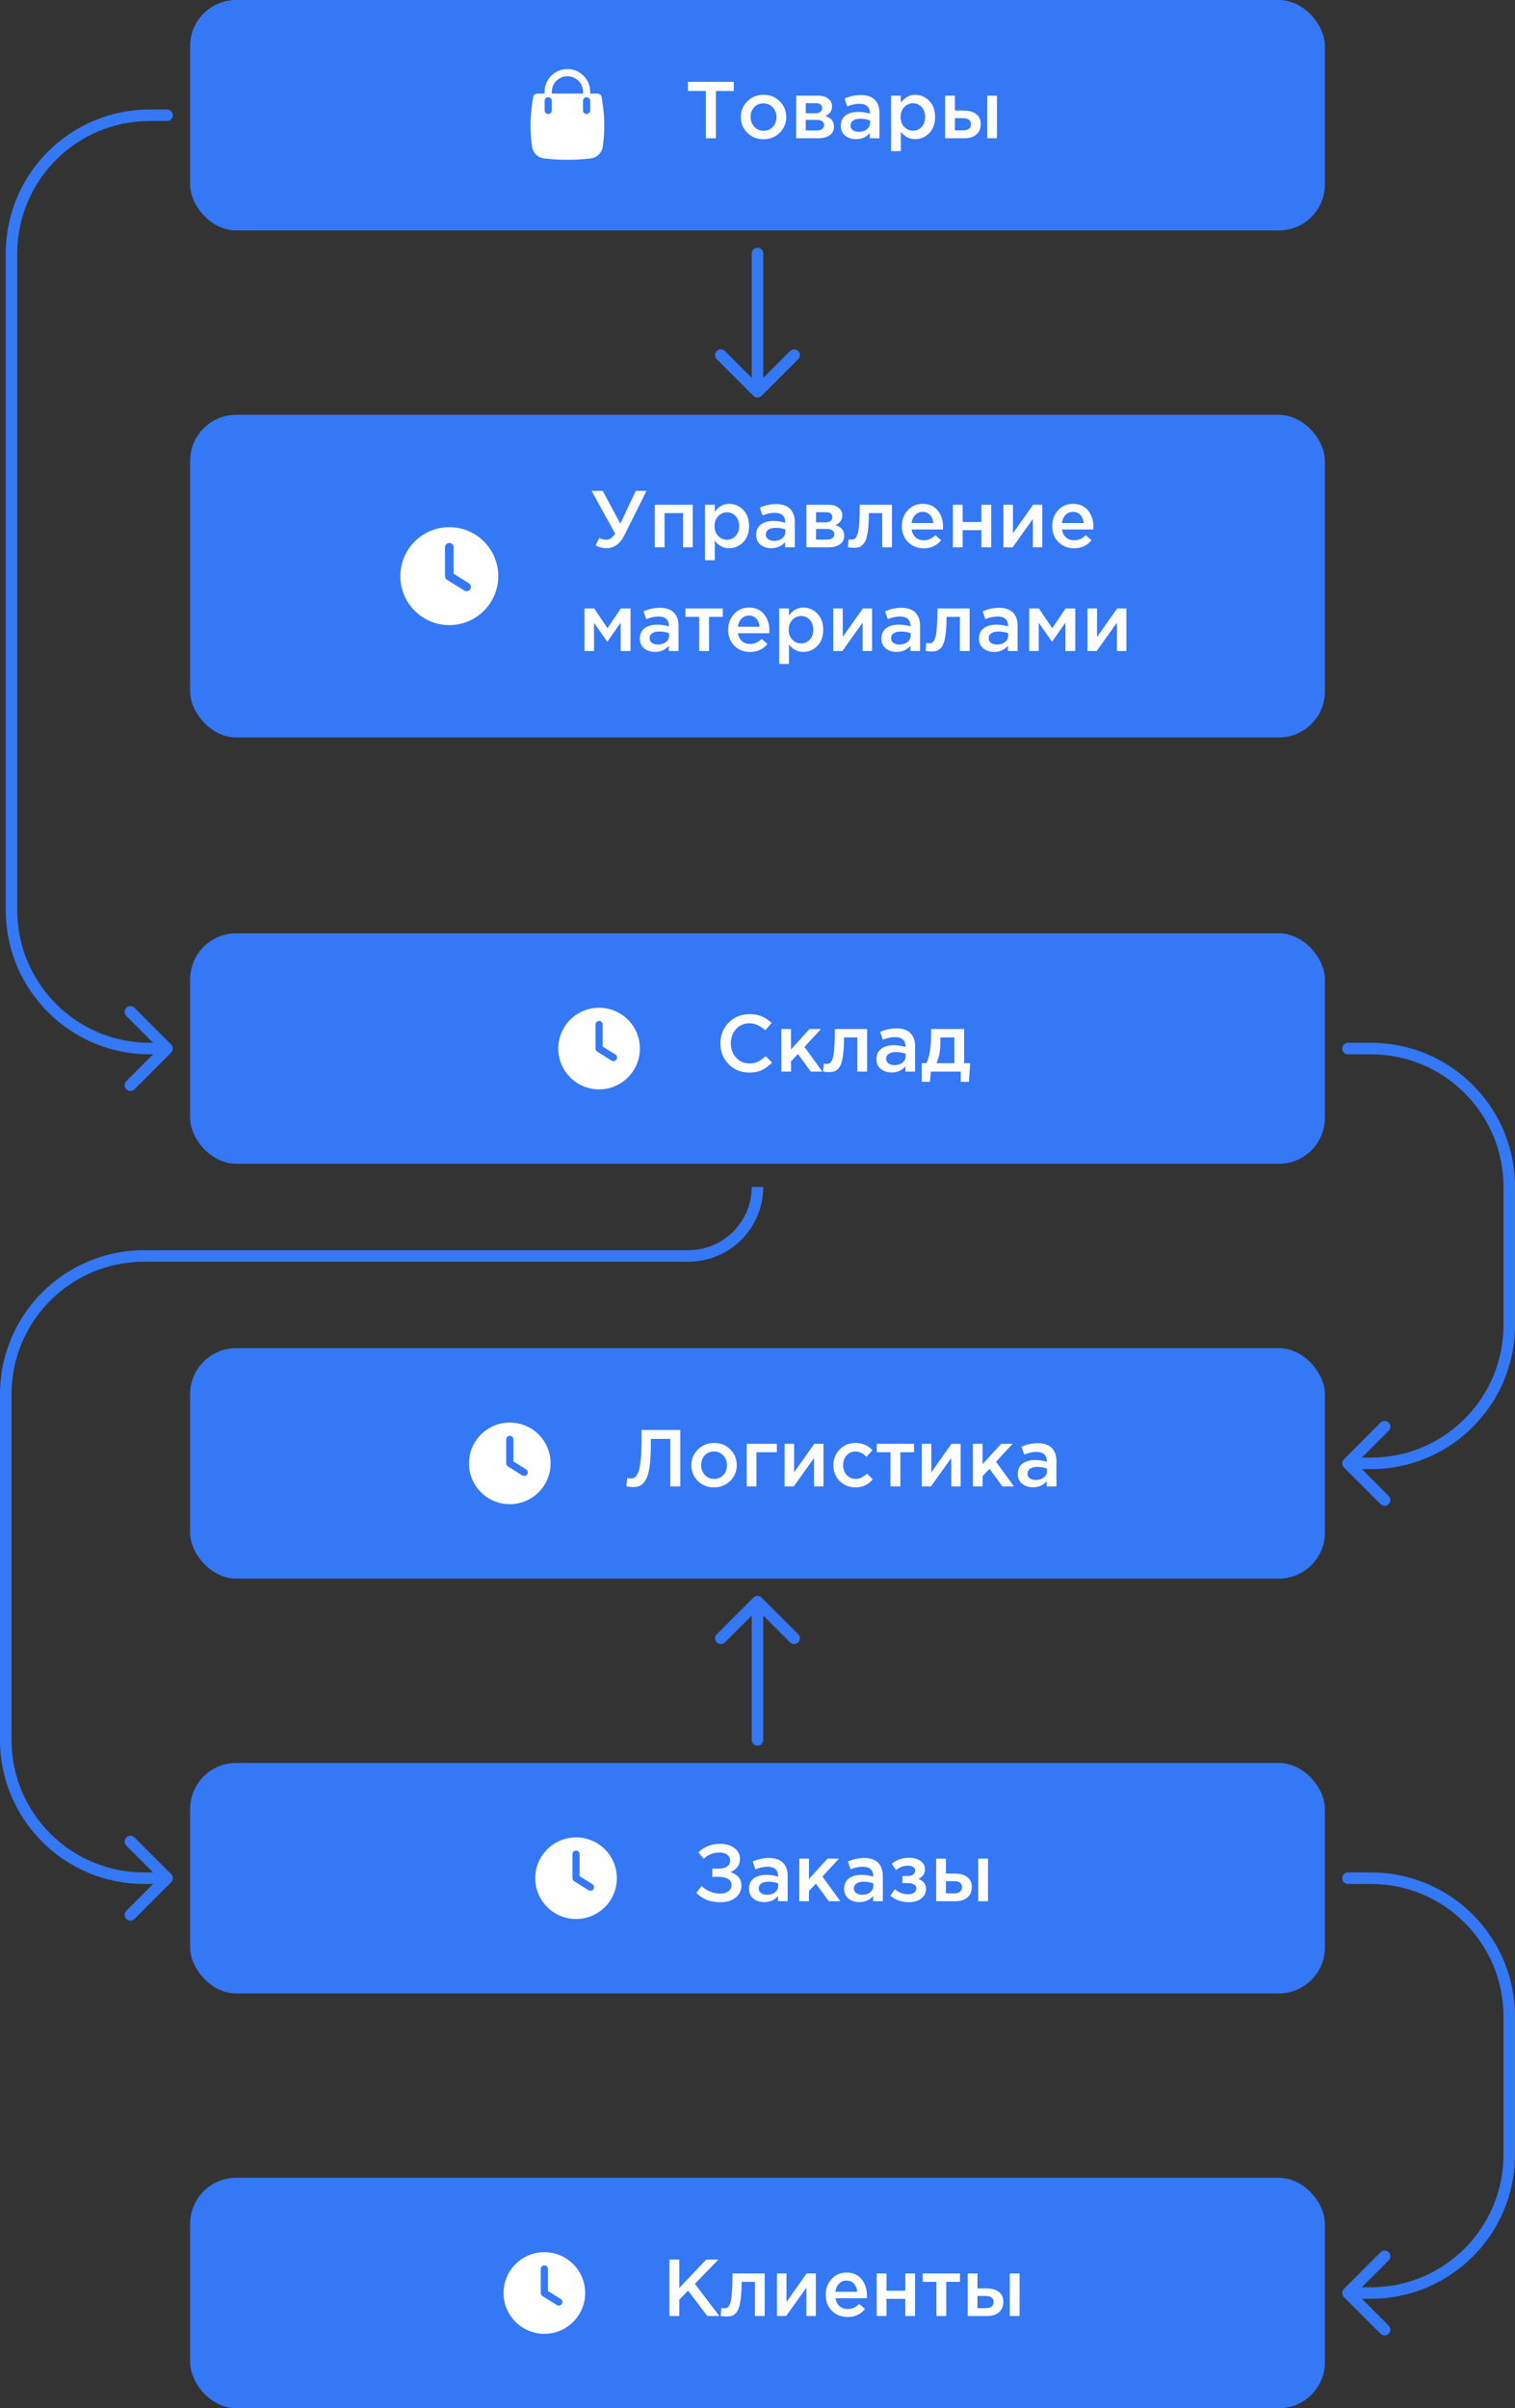 <svg width="263" height="418" viewBox="0 0 263 418" fill="none" xmlns="http://www.w3.org/2000/svg">
<rect x="0" y="0" width="263" height="418" fill="#333333" stroke="none"/>
<rect x="33" y="72" width="197" height="56" rx="8" fill="#3478F6"/>
<path fill-rule="evenodd" clip-rule="evenodd" d="M69.5 100C69.5 95.306 73.306 91.5 78 91.5C82.694 91.5 86.5 95.306 86.5 100C86.5 104.694 82.694 108.5 78 108.5C73.306 108.5 69.5 104.694 69.5 100ZM78.75 95C78.75 94.586 78.414 94.25 78 94.25C77.586 94.25 77.25 94.586 77.25 95V100C77.25 100.259 77.383 100.499 77.603 100.636L80.603 102.511C80.954 102.731 81.416 102.624 81.636 102.272C81.856 101.921 81.749 101.459 81.397 101.239L78.75 99.584V95Z" fill="white"/>
<path d="M105.305 95.154C104.633 95.154 103.993 94.991 103.387 94.664L104.045 93.376C104.409 93.581 104.81 93.684 105.249 93.684C105.837 93.684 106.35 93.329 106.789 92.62L102.701 85.2H104.633L107.685 90.898L110.373 85.2H112.235L108.413 92.858C107.657 94.389 106.621 95.154 105.305 95.154ZM113.668 95V87.608H120.262V95H118.568V89.064H115.362V95H113.668ZM122.391 97.24V87.608H124.085V88.84C124.738 87.916 125.574 87.454 126.591 87.454C127.524 87.454 128.332 87.804 129.013 88.504C129.694 89.195 130.035 90.133 130.035 91.318C130.035 92.485 129.694 93.418 129.013 94.118C128.332 94.809 127.524 95.154 126.591 95.154C125.574 95.154 124.738 94.72 124.085 93.852V97.24H122.391ZM126.199 93.684C126.796 93.684 127.296 93.465 127.697 93.026C128.108 92.587 128.313 92.009 128.313 91.29C128.313 90.59 128.108 90.021 127.697 89.582C127.286 89.143 126.787 88.924 126.199 88.924C125.611 88.924 125.102 89.148 124.673 89.596C124.253 90.044 124.043 90.618 124.043 91.318C124.043 92.009 124.253 92.578 124.673 93.026C125.102 93.465 125.611 93.684 126.199 93.684ZM137.972 95H136.292V94.09C135.695 94.799 134.897 95.154 133.898 95.154C133.161 95.154 132.535 94.953 132.022 94.552C131.518 94.141 131.266 93.572 131.266 92.844C131.266 92.051 131.541 91.449 132.092 91.038C132.643 90.627 133.366 90.422 134.262 90.422C134.981 90.422 135.662 90.525 136.306 90.73V90.59C136.306 90.077 136.147 89.685 135.83 89.414C135.522 89.143 135.074 89.008 134.486 89.008C133.814 89.008 133.109 89.162 132.372 89.47L131.91 88.112C132.825 87.701 133.763 87.496 134.724 87.496C135.797 87.496 136.605 87.767 137.146 88.308C137.697 88.849 137.972 89.619 137.972 90.618V95ZM136.334 92.326V91.906C135.83 91.71 135.265 91.612 134.64 91.612C134.108 91.612 133.693 91.715 133.394 91.92C133.095 92.125 132.946 92.415 132.946 92.788C132.946 93.124 133.081 93.39 133.352 93.586C133.623 93.782 133.963 93.88 134.374 93.88C134.943 93.88 135.41 93.735 135.774 93.446C136.147 93.157 136.334 92.783 136.334 92.326ZM139.987 95V87.608H143.781C144.518 87.608 145.106 87.776 145.545 88.112C145.993 88.439 146.217 88.887 146.217 89.456C146.217 90.231 145.82 90.795 145.027 91.15C146.044 91.439 146.553 92.055 146.553 92.998C146.553 93.623 146.306 94.113 145.811 94.468C145.326 94.823 144.663 95 143.823 95H139.987ZM141.653 93.656H143.571C143.972 93.656 144.28 93.572 144.495 93.404C144.719 93.227 144.831 92.993 144.831 92.704C144.831 92.424 144.714 92.205 144.481 92.046C144.257 91.887 143.926 91.808 143.487 91.808H141.653V93.656ZM141.653 90.66H143.389C143.734 90.66 144.005 90.576 144.201 90.408C144.397 90.24 144.495 90.021 144.495 89.75C144.495 89.498 144.406 89.297 144.229 89.148C144.052 88.989 143.781 88.91 143.417 88.91H141.653V90.66ZM148.189 95.084C147.918 95.084 147.587 95.051 147.195 94.986L147.321 93.6C147.47 93.637 147.633 93.656 147.811 93.656C148.007 93.656 148.165 93.628 148.287 93.572C148.417 93.516 148.548 93.376 148.679 93.152C148.819 92.919 148.926 92.592 149.001 92.172C149.075 91.752 149.136 91.164 149.183 90.408C149.229 89.643 149.253 88.709 149.253 87.608H154.839V95H153.145V89.064H150.835C150.835 90.119 150.793 91.015 150.709 91.752C150.625 92.489 150.513 93.073 150.373 93.502C150.242 93.931 150.055 94.267 149.813 94.51C149.579 94.743 149.341 94.897 149.099 94.972C148.856 95.047 148.553 95.084 148.189 95.084ZM160.355 95.168C159.273 95.168 158.367 94.809 157.639 94.09C156.921 93.371 156.561 92.443 156.561 91.304C156.561 90.231 156.902 89.321 157.583 88.574C158.265 87.827 159.128 87.454 160.173 87.454C161.293 87.454 162.161 87.837 162.777 88.602C163.403 89.358 163.715 90.301 163.715 91.43C163.715 91.635 163.706 91.794 163.687 91.906H158.255C158.349 92.494 158.587 92.956 158.969 93.292C159.352 93.619 159.823 93.782 160.383 93.782C161.111 93.782 161.779 93.488 162.385 92.9L163.379 93.782C162.614 94.706 161.606 95.168 160.355 95.168ZM158.241 90.786H162.035C161.979 90.217 161.788 89.75 161.461 89.386C161.135 89.022 160.701 88.84 160.159 88.84C159.646 88.84 159.217 89.022 158.871 89.386C158.526 89.741 158.316 90.207 158.241 90.786ZM165.417 95V87.608H167.111V90.604H170.373V87.608H172.067V95H170.373V92.018H167.111V95H165.417ZM174.194 95V87.608H175.846V92.564C177.395 90.361 178.562 88.709 179.346 87.608H180.942V95H179.304V90.072L175.79 95H174.194ZM186.455 95.168C185.372 95.168 184.467 94.809 183.739 94.09C183.02 93.371 182.661 92.443 182.661 91.304C182.661 90.231 183.002 89.321 183.683 88.574C184.364 87.827 185.228 87.454 186.273 87.454C187.393 87.454 188.261 87.837 188.877 88.602C189.502 89.358 189.815 90.301 189.815 91.43C189.815 91.635 189.806 91.794 189.787 91.906H184.355C184.448 92.494 184.686 92.956 185.069 93.292C185.452 93.619 185.923 93.782 186.483 93.782C187.211 93.782 187.878 93.488 188.485 92.9L189.479 93.782C188.714 94.706 187.706 95.168 186.455 95.168ZM184.341 90.786H188.135C188.079 90.217 187.888 89.75 187.561 89.386C187.234 89.022 186.8 88.84 186.259 88.84C185.746 88.84 185.316 89.022 184.971 89.386C184.626 89.741 184.416 90.207 184.341 90.786ZM101.466 113V105.608H103.146L105.456 109.038L107.78 105.608H109.46V113H107.752V108.072L105.428 111.39L103.118 108.1V113H101.466ZM117.786 113H116.106V112.09C115.508 112.799 114.71 113.154 113.712 113.154C112.974 113.154 112.349 112.953 111.836 112.552C111.332 112.141 111.08 111.572 111.08 110.844C111.08 110.051 111.355 109.449 111.906 109.038C112.456 108.627 113.18 108.422 114.076 108.422C114.794 108.422 115.476 108.525 116.12 108.73V108.59C116.12 108.077 115.961 107.685 115.644 107.414C115.336 107.143 114.888 107.008 114.3 107.008C113.628 107.008 112.923 107.162 112.186 107.47L111.724 106.112C112.638 105.701 113.576 105.496 114.538 105.496C115.611 105.496 116.418 105.767 116.96 106.308C117.51 106.849 117.786 107.619 117.786 108.618V113ZM116.148 110.326V109.906C115.644 109.71 115.079 109.612 114.454 109.612C113.922 109.612 113.506 109.715 113.208 109.92C112.909 110.125 112.76 110.415 112.76 110.788C112.76 111.124 112.895 111.39 113.166 111.586C113.436 111.782 113.777 111.88 114.188 111.88C114.757 111.88 115.224 111.735 115.588 111.446C115.961 111.157 116.148 110.783 116.148 110.326ZM121.382 113V107.064H119.002V105.608H125.47V107.064H123.09V113H121.382ZM130.202 113.168C129.119 113.168 128.214 112.809 127.486 112.09C126.767 111.371 126.408 110.443 126.408 109.304C126.408 108.231 126.749 107.321 127.43 106.574C128.111 105.827 128.975 105.454 130.02 105.454C131.14 105.454 132.008 105.837 132.624 106.602C133.249 107.358 133.562 108.301 133.562 109.43C133.562 109.635 133.553 109.794 133.534 109.906H128.102C128.195 110.494 128.433 110.956 128.816 111.292C129.199 111.619 129.67 111.782 130.23 111.782C130.958 111.782 131.625 111.488 132.232 110.9L133.226 111.782C132.461 112.706 131.453 113.168 130.202 113.168ZM128.088 108.786H131.882C131.826 108.217 131.635 107.75 131.308 107.386C130.981 107.022 130.547 106.84 130.006 106.84C129.493 106.84 129.063 107.022 128.718 107.386C128.373 107.741 128.163 108.207 128.088 108.786ZM135.263 115.24V105.608H136.957V106.84C137.611 105.916 138.446 105.454 139.463 105.454C140.397 105.454 141.204 105.804 141.885 106.504C142.567 107.195 142.907 108.133 142.907 109.318C142.907 110.485 142.567 111.418 141.885 112.118C141.204 112.809 140.397 113.154 139.463 113.154C138.446 113.154 137.611 112.72 136.957 111.852V115.24H135.263ZM139.071 111.684C139.669 111.684 140.168 111.465 140.569 111.026C140.98 110.587 141.185 110.009 141.185 109.29C141.185 108.59 140.98 108.021 140.569 107.582C140.159 107.143 139.659 106.924 139.071 106.924C138.483 106.924 137.975 107.148 137.545 107.596C137.125 108.044 136.915 108.618 136.915 109.318C136.915 110.009 137.125 110.578 137.545 111.026C137.975 111.465 138.483 111.684 139.071 111.684ZM144.642 113V105.608H146.294V110.564C147.843 108.361 149.01 106.709 149.794 105.608H151.39V113H149.752V108.072L146.238 113H144.642ZM159.717 113H158.037V112.09C157.44 112.799 156.642 113.154 155.643 113.154C154.906 113.154 154.281 112.953 153.767 112.552C153.263 112.141 153.011 111.572 153.011 110.844C153.011 110.051 153.287 109.449 153.837 109.038C154.388 108.627 155.111 108.422 156.007 108.422C156.726 108.422 157.407 108.525 158.051 108.73V108.59C158.051 108.077 157.893 107.685 157.575 107.414C157.267 107.143 156.819 107.008 156.231 107.008C155.559 107.008 154.855 107.162 154.117 107.47L153.655 106.112C154.57 105.701 155.508 105.496 156.469 105.496C157.543 105.496 158.35 105.767 158.891 106.308C159.442 106.849 159.717 107.619 159.717 108.618V113ZM158.079 110.326V109.906C157.575 109.71 157.011 109.612 156.385 109.612C155.853 109.612 155.438 109.715 155.139 109.92C154.841 110.125 154.691 110.415 154.691 110.788C154.691 111.124 154.827 111.39 155.097 111.586C155.368 111.782 155.709 111.88 156.119 111.88C156.689 111.88 157.155 111.735 157.519 111.446C157.893 111.157 158.079 110.783 158.079 110.326ZM161.676 113.084C161.405 113.084 161.074 113.051 160.682 112.986L160.808 111.6C160.957 111.637 161.121 111.656 161.298 111.656C161.494 111.656 161.653 111.628 161.774 111.572C161.905 111.516 162.035 111.376 162.166 111.152C162.306 110.919 162.413 110.592 162.488 110.172C162.563 109.752 162.623 109.164 162.67 108.408C162.717 107.643 162.74 106.709 162.74 105.608H168.326V113H166.632V107.064H164.322C164.322 108.119 164.28 109.015 164.196 109.752C164.112 110.489 164 111.073 163.86 111.502C163.729 111.931 163.543 112.267 163.3 112.51C163.067 112.743 162.829 112.897 162.586 112.972C162.343 113.047 162.04 113.084 161.676 113.084ZM176.657 113H174.977V112.09C174.379 112.799 173.581 113.154 172.583 113.154C171.845 113.154 171.22 112.953 170.707 112.552C170.203 112.141 169.951 111.572 169.951 110.844C169.951 110.051 170.226 109.449 170.777 109.038C171.327 108.627 172.051 108.422 172.947 108.422C173.665 108.422 174.347 108.525 174.991 108.73V108.59C174.991 108.077 174.832 107.685 174.515 107.414C174.207 107.143 173.759 107.008 173.171 107.008C172.499 107.008 171.794 107.162 171.057 107.47L170.595 106.112C171.509 105.701 172.447 105.496 173.409 105.496C174.482 105.496 175.289 105.767 175.831 106.308C176.381 106.849 176.657 107.619 176.657 108.618V113ZM175.019 110.326V109.906C174.515 109.71 173.95 109.612 173.325 109.612C172.793 109.612 172.377 109.715 172.079 109.92C171.78 110.125 171.631 110.415 171.631 110.788C171.631 111.124 171.766 111.39 172.037 111.586C172.307 111.782 172.648 111.88 173.059 111.88C173.628 111.88 174.095 111.735 174.459 111.446C174.832 111.157 175.019 110.783 175.019 110.326ZM178.671 113V105.608H180.351L182.661 109.038L184.985 105.608H186.665V113H184.957V108.072L182.633 111.39L180.323 108.1V113H178.671ZM188.789 113V105.608H190.441V110.564C191.99 108.361 193.157 106.709 193.941 105.608H195.537V113H193.899V108.072L190.385 113H188.789Z" fill="white"/>
<rect x="33" y="234" width="197" height="40" rx="8" fill="#3478F6"/>
<path fill-rule="evenodd" clip-rule="evenodd" d="M81.417 254C81.417 250.088 84.588 246.917 88.5 246.917C92.412 246.917 95.584 250.088 95.584 254C95.584 257.912 92.412 261.083 88.5 261.083C84.588 261.083 81.417 257.912 81.417 254ZM89.125 249.833C89.125 249.488 88.846 249.208 88.5 249.208C88.155 249.208 87.875 249.488 87.875 249.833V254C87.875 254.215 87.986 254.416 88.169 254.53L90.669 256.092C90.962 256.275 91.347 256.186 91.53 255.894C91.713 255.601 91.624 255.215 91.332 255.032L89.125 253.654V249.833Z" fill="white"/>
<path d="M109.916 258.112C109.515 258.112 109.118 258.061 108.726 257.958L108.894 256.544C109.062 256.6 109.249 256.628 109.454 256.628C109.678 256.628 109.87 256.595 110.028 256.53C110.196 256.455 110.369 256.287 110.546 256.026C110.733 255.765 110.878 255.41 110.98 254.962C111.092 254.505 111.186 253.87 111.26 253.058C111.335 252.246 111.372 251.271 111.372 250.132V248.2H118.092V258H116.37V249.754H112.982V250.636C112.982 252.157 112.917 253.422 112.786 254.43C112.656 255.429 112.45 256.194 112.17 256.726C111.89 257.249 111.573 257.613 111.218 257.818C110.873 258.014 110.439 258.112 109.916 258.112ZM123.939 258.168C122.819 258.168 121.886 257.795 121.139 257.048C120.393 256.301 120.019 255.391 120.019 254.318C120.019 253.245 120.397 252.335 121.153 251.588C121.909 250.832 122.847 250.454 123.967 250.454C125.087 250.454 126.021 250.827 126.767 251.574C127.523 252.321 127.901 253.235 127.901 254.318C127.901 255.382 127.523 256.292 126.767 257.048C126.011 257.795 125.069 258.168 123.939 258.168ZM123.967 256.698C124.639 256.698 125.181 256.469 125.591 256.012C126.002 255.555 126.207 254.99 126.207 254.318C126.207 253.655 125.993 253.095 125.563 252.638C125.134 252.171 124.593 251.938 123.939 251.938C123.277 251.938 122.74 252.167 122.329 252.624C121.919 253.081 121.713 253.646 121.713 254.318C121.713 254.971 121.928 255.531 122.357 255.998C122.787 256.465 123.323 256.698 123.967 256.698ZM129.627 258V250.608H134.863V252.064H131.321V258H129.627ZM136.203 258V250.608H137.855V255.564C139.404 253.361 140.571 251.709 141.355 250.608H142.951V258H141.313V253.072L137.799 258H136.203ZM148.492 258.168C147.4 258.168 146.49 257.799 145.762 257.062C145.034 256.315 144.67 255.41 144.67 254.346V254.318C144.67 253.254 145.034 252.344 145.762 251.588C146.499 250.832 147.414 250.454 148.506 250.454C149.7 250.454 150.685 250.879 151.46 251.728L150.41 252.862C149.822 252.246 149.182 251.938 148.492 251.938C147.885 251.938 147.376 252.167 146.966 252.624C146.564 253.081 146.364 253.637 146.364 254.29V254.318C146.364 254.99 146.569 255.555 146.98 256.012C147.4 256.469 147.932 256.698 148.576 256.698C149.257 256.698 149.896 256.39 150.494 255.774L151.516 256.782C151.114 257.23 150.676 257.575 150.2 257.818C149.733 258.051 149.164 258.168 148.492 258.168ZM154.587 258V252.064H152.207V250.608H158.675V252.064H156.295V258H154.587ZM160.019 258V250.608H161.671V255.564C163.22 253.361 164.387 251.709 165.171 250.608H166.767V258H165.129V253.072L161.615 258H160.019ZM168.892 258V250.608H170.572V254.15L173.792 250.608H175.78L172.91 253.716L176.018 258H174.016L171.776 254.948L170.572 256.222V258H168.892ZM183.393 258H181.713V257.09C181.116 257.799 180.318 258.154 179.319 258.154C178.582 258.154 177.956 257.953 177.443 257.552C176.939 257.141 176.687 256.572 176.687 255.844C176.687 255.051 176.962 254.449 177.513 254.038C178.064 253.627 178.787 253.422 179.683 253.422C180.402 253.422 181.083 253.525 181.727 253.73V253.59C181.727 253.077 181.568 252.685 181.251 252.414C180.943 252.143 180.495 252.008 179.907 252.008C179.235 252.008 178.53 252.162 177.793 252.47L177.331 251.112C178.246 250.701 179.184 250.496 180.145 250.496C181.218 250.496 182.026 250.767 182.567 251.308C183.118 251.849 183.393 252.619 183.393 253.618V258ZM181.755 255.326V254.906C181.251 254.71 180.686 254.612 180.061 254.612C179.529 254.612 179.114 254.715 178.815 254.92C178.516 255.125 178.367 255.415 178.367 255.788C178.367 256.124 178.502 256.39 178.773 256.586C179.044 256.782 179.384 256.88 179.795 256.88C180.364 256.88 180.831 256.735 181.195 256.446C181.568 256.157 181.755 255.783 181.755 255.326Z" fill="white"/>
<path d="M130.5 302C130.5 302.552 130.948 303 131.5 303C132.052 303 132.5 302.552 132.5 302H130.5ZM132.207 277.293C131.817 276.902 131.183 276.902 130.793 277.293L124.429 283.657C124.038 284.047 124.038 284.681 124.429 285.071C124.819 285.462 125.453 285.462 125.843 285.071L131.5 279.414L137.157 285.071C137.547 285.462 138.181 285.462 138.571 285.071C138.962 284.681 138.962 284.047 138.571 283.657L132.207 277.293ZM132.5 302V278H130.5V302H132.5Z" fill="#3478F6"/>
<rect x="33" y="306" width="197" height="40" rx="8" fill="#3478F6"/>
<path fill-rule="evenodd" clip-rule="evenodd" d="M92.917 326C92.917 322.088 96.088 318.917 100 318.917C103.912 318.917 107.084 322.088 107.084 326C107.084 329.912 103.912 333.083 100 333.083C96.088 333.083 92.917 329.912 92.917 326ZM100.625 321.833C100.625 321.488 100.346 321.208 100 321.208C99.655 321.208 99.375 321.488 99.375 321.833V326C99.375 326.215 99.486 326.416 99.669 326.53L102.169 328.092C102.462 328.275 102.847 328.186 103.03 327.894C103.213 327.601 103.124 327.215 102.832 327.032L100.625 325.654V321.833Z" fill="white"/>
<path d="M125.013 320.032C126.021 320.032 126.847 320.279 127.491 320.774C128.135 321.269 128.457 321.899 128.457 322.664C128.457 323.719 127.902 324.479 126.791 324.946C127.379 325.123 127.846 325.408 128.191 325.8C128.536 326.192 128.709 326.691 128.709 327.298C128.709 328.129 128.378 328.815 127.715 329.356C127.052 329.897 126.184 330.168 125.111 330.168C124.187 330.168 123.389 330.037 122.717 329.776C122.054 329.505 121.438 329.099 120.869 328.558L121.807 327.368C122.722 328.236 123.809 328.67 125.069 328.67C125.61 328.67 126.063 328.539 126.427 328.278C126.8 328.007 126.987 327.648 126.987 327.2C126.987 326.715 126.782 326.355 126.371 326.122C125.96 325.889 125.419 325.772 124.747 325.772H123.641V324.344H124.733C125.368 324.344 125.862 324.223 126.217 323.98C126.572 323.728 126.749 323.373 126.749 322.916C126.749 322.505 126.576 322.174 126.231 321.922C125.895 321.67 125.452 321.544 124.901 321.544C123.828 321.544 122.913 321.908 122.157 322.636L121.233 321.516C122.269 320.527 123.529 320.032 125.013 320.032ZM136.738 330H135.058V329.09C134.46 329.799 133.662 330.154 132.664 330.154C131.926 330.154 131.301 329.953 130.788 329.552C130.284 329.141 130.032 328.572 130.032 327.844C130.032 327.051 130.307 326.449 130.858 326.038C131.408 325.627 132.132 325.422 133.028 325.422C133.746 325.422 134.428 325.525 135.072 325.73V325.59C135.072 325.077 134.913 324.685 134.596 324.414C134.288 324.143 133.84 324.008 133.252 324.008C132.58 324.008 131.875 324.162 131.138 324.47L130.676 323.112C131.59 322.701 132.528 322.496 133.49 322.496C134.563 322.496 135.37 322.767 135.912 323.308C136.462 323.849 136.738 324.619 136.738 325.618V330ZM135.1 327.326V326.906C134.596 326.71 134.031 326.612 133.406 326.612C132.874 326.612 132.458 326.715 132.16 326.92C131.861 327.125 131.712 327.415 131.712 327.788C131.712 328.124 131.847 328.39 132.118 328.586C132.388 328.782 132.729 328.88 133.14 328.88C133.709 328.88 134.176 328.735 134.54 328.446C134.913 328.157 135.1 327.783 135.1 327.326ZM138.752 330V322.608H140.432V326.15L143.652 322.608H145.64L142.77 325.716L145.878 330H143.876L141.636 326.948L140.432 328.222V330H138.752ZM153.253 330H151.573V329.09C150.976 329.799 150.178 330.154 149.179 330.154C148.442 330.154 147.817 329.953 147.303 329.552C146.799 329.141 146.547 328.572 146.547 327.844C146.547 327.051 146.823 326.449 147.373 326.038C147.924 325.627 148.647 325.422 149.543 325.422C150.262 325.422 150.943 325.525 151.587 325.73V325.59C151.587 325.077 151.429 324.685 151.111 324.414C150.803 324.143 150.355 324.008 149.767 324.008C149.095 324.008 148.391 324.162 147.653 324.47L147.191 323.112C148.106 322.701 149.044 322.496 150.005 322.496C151.079 322.496 151.886 322.767 152.427 323.308C152.978 323.849 153.253 324.619 153.253 325.618V330ZM151.615 327.326V326.906C151.111 326.71 150.547 326.612 149.921 326.612C149.389 326.612 148.974 326.715 148.675 326.92C148.377 327.125 148.227 327.415 148.227 327.788C148.227 328.124 148.363 328.39 148.633 328.586C148.904 328.782 149.245 328.88 149.655 328.88C150.225 328.88 150.691 328.735 151.055 328.446C151.429 328.157 151.615 327.783 151.615 327.326ZM157.788 330.168C156.519 330.168 155.441 329.79 154.554 329.034L155.352 327.914C156.043 328.502 156.817 328.796 157.676 328.796C158.068 328.796 158.399 328.703 158.67 328.516C158.941 328.32 159.076 328.073 159.076 327.774C159.076 327.494 158.945 327.27 158.684 327.102C158.423 326.934 158.054 326.85 157.578 326.85H156.668V325.632H157.578C157.97 325.632 158.283 325.543 158.516 325.366C158.759 325.179 158.88 324.946 158.88 324.666C158.88 324.414 158.763 324.213 158.53 324.064C158.306 323.905 158.017 323.826 157.662 323.826C156.841 323.826 156.141 324.078 155.562 324.582L154.806 323.518C155.618 322.809 156.621 322.454 157.816 322.454C158.628 322.454 159.291 322.641 159.804 323.014C160.317 323.387 160.574 323.863 160.574 324.442C160.574 325.226 160.187 325.786 159.412 326.122C160.308 326.439 160.756 327.037 160.756 327.914C160.756 328.549 160.481 329.085 159.93 329.524C159.379 329.953 158.665 330.168 157.788 330.168ZM162.514 330V322.608H164.208V325.198H165.762C166.64 325.198 167.349 325.394 167.89 325.786C168.432 326.178 168.702 326.761 168.702 327.536C168.702 328.301 168.45 328.903 167.946 329.342C167.442 329.781 166.756 330 165.888 330H162.514ZM164.208 328.628H165.664C166.094 328.628 166.425 328.535 166.658 328.348C166.892 328.161 167.008 327.891 167.008 327.536C167.008 327.209 166.887 326.957 166.644 326.78C166.411 326.603 166.075 326.514 165.636 326.514H164.208V328.628ZM169.822 330V322.608H171.516V330H169.822Z" fill="white"/>
<rect x="33" y="378" width="197" height="40" rx="8" fill="#3478F6"/>
<path fill-rule="evenodd" clip-rule="evenodd" d="M87.417 398C87.417 394.088 90.588 390.917 94.5 390.917C98.412 390.917 101.584 394.088 101.584 398C101.584 401.912 98.412 405.083 94.5 405.083C90.588 405.083 87.417 401.912 87.417 398ZM95.125 393.833C95.125 393.488 94.846 393.208 94.5 393.208C94.155 393.208 93.875 393.488 93.875 393.833V398C93.875 398.215 93.986 398.416 94.169 398.53L96.669 400.092C96.962 400.275 97.347 400.186 97.53 399.894C97.713 399.601 97.624 399.215 97.332 399.032L95.125 397.654V393.833Z" fill="white"/>
<path d="M116.205 402V392.2H117.927V397.128L122.589 392.2H124.703L120.629 396.414L124.885 402H122.799L119.453 397.59L117.927 399.158V402H116.205ZM126.098 402.084C125.827 402.084 125.496 402.051 125.104 401.986L125.23 400.6C125.379 400.637 125.543 400.656 125.72 400.656C125.916 400.656 126.075 400.628 126.196 400.572C126.327 400.516 126.457 400.376 126.588 400.152C126.728 399.919 126.835 399.592 126.91 399.172C126.985 398.752 127.045 398.164 127.092 397.408C127.139 396.643 127.162 395.709 127.162 394.608H132.748V402H131.054V396.064H128.744C128.744 397.119 128.702 398.015 128.618 398.752C128.534 399.489 128.422 400.073 128.282 400.502C128.151 400.931 127.965 401.267 127.722 401.51C127.489 401.743 127.251 401.897 127.008 401.972C126.765 402.047 126.462 402.084 126.098 402.084ZM134.877 402V394.608H136.529V399.564C138.078 397.361 139.245 395.709 140.029 394.608H141.625V402H139.987V397.072L136.473 402H134.877ZM147.138 402.168C146.055 402.168 145.15 401.809 144.422 401.09C143.703 400.371 143.344 399.443 143.344 398.304C143.344 397.231 143.684 396.321 144.366 395.574C145.047 394.827 145.91 394.454 146.956 394.454C148.076 394.454 148.944 394.837 149.56 395.602C150.185 396.358 150.498 397.301 150.498 398.43C150.498 398.635 150.488 398.794 150.47 398.906H145.038C145.131 399.494 145.369 399.956 145.752 400.292C146.134 400.619 146.606 400.782 147.166 400.782C147.894 400.782 148.561 400.488 149.168 399.9L150.162 400.782C149.396 401.706 148.388 402.168 147.138 402.168ZM145.024 397.786H148.818C148.762 397.217 148.57 396.75 148.244 396.386C147.917 396.022 147.483 395.84 146.942 395.84C146.428 395.84 145.999 396.022 145.654 396.386C145.308 396.741 145.098 397.207 145.024 397.786ZM152.199 402V394.608H153.893V397.604H157.155V394.608H158.849V402H157.155V399.018H153.893V402H152.199ZM162.558 402V396.064H160.178V394.608H166.646V396.064H164.266V402H162.558ZM167.99 402V394.608H169.684V397.198H171.238C172.115 397.198 172.824 397.394 173.366 397.786C173.907 398.178 174.178 398.761 174.178 399.536C174.178 400.301 173.926 400.903 173.422 401.342C172.918 401.781 172.232 402 171.364 402H167.99ZM169.684 400.628H171.14C171.569 400.628 171.9 400.535 172.134 400.348C172.367 400.161 172.484 399.891 172.484 399.536C172.484 399.209 172.362 398.957 172.12 398.78C171.886 398.603 171.55 398.514 171.112 398.514H169.684V400.628ZM175.298 402V394.608H176.992V402H175.298Z" fill="white"/>
<rect x="33" y="162" width="197" height="40" rx="8" fill="#3478F6"/>
<path fill-rule="evenodd" clip-rule="evenodd" d="M96.917 182C96.917 178.088 100.088 174.917 104 174.917C107.912 174.917 111.084 178.088 111.084 182C111.084 185.912 107.912 189.083 104 189.083C100.088 189.083 96.917 185.912 96.917 182ZM104.625 177.833C104.625 177.488 104.346 177.208 104 177.208C103.655 177.208 103.375 177.488 103.375 177.833V182C103.375 182.215 103.486 182.416 103.669 182.53L106.169 184.092C106.462 184.275 106.847 184.186 107.03 183.894C107.213 183.601 107.124 183.215 106.832 183.032L104.625 181.654V177.833Z" fill="white"/>
<path d="M130.045 186.168C128.627 186.168 127.441 185.683 126.489 184.712C125.537 183.732 125.061 182.528 125.061 181.1C125.061 179.681 125.537 178.482 126.489 177.502C127.441 176.522 128.65 176.032 130.115 176.032C130.965 176.032 131.683 176.163 132.271 176.424C132.869 176.685 133.429 177.063 133.951 177.558L132.845 178.832C131.968 178.02 131.053 177.614 130.101 177.614C129.168 177.614 128.393 177.95 127.777 178.622C127.171 179.294 126.867 180.12 126.867 181.1C126.867 182.071 127.175 182.897 127.791 183.578C128.407 184.25 129.177 184.586 130.101 184.586C130.661 184.586 131.156 184.483 131.585 184.278C132.015 184.063 132.458 183.741 132.915 183.312L134.021 184.432C133.471 185.011 132.887 185.445 132.271 185.734C131.655 186.023 130.913 186.168 130.045 186.168ZM135.635 186V178.608H137.315V182.15L140.535 178.608H142.523L139.653 181.716L142.761 186H140.759L138.519 182.948L137.315 184.222V186H135.635ZM143.878 186.084C143.607 186.084 143.276 186.051 142.884 185.986L143.01 184.6C143.159 184.637 143.323 184.656 143.5 184.656C143.696 184.656 143.855 184.628 143.976 184.572C144.107 184.516 144.237 184.376 144.368 184.152C144.508 183.919 144.615 183.592 144.69 183.172C144.765 182.752 144.825 182.164 144.872 181.408C144.919 180.643 144.942 179.709 144.942 178.608H150.528V186H148.834V180.064H146.524C146.524 181.119 146.482 182.015 146.398 182.752C146.314 183.489 146.202 184.073 146.062 184.502C145.931 184.931 145.745 185.267 145.502 185.51C145.269 185.743 145.031 185.897 144.788 185.972C144.545 186.047 144.242 186.084 143.878 186.084ZM158.859 186H157.179V185.09C156.581 185.799 155.783 186.154 154.785 186.154C154.047 186.154 153.422 185.953 152.909 185.552C152.405 185.141 152.153 184.572 152.153 183.844C152.153 183.051 152.428 182.449 152.979 182.038C153.529 181.627 154.253 181.422 155.149 181.422C155.867 181.422 156.549 181.525 157.193 181.73V181.59C157.193 181.077 157.034 180.685 156.717 180.414C156.409 180.143 155.961 180.008 155.373 180.008C154.701 180.008 153.996 180.162 153.259 180.47L152.797 179.112C153.711 178.701 154.649 178.496 155.611 178.496C156.684 178.496 157.491 178.767 158.033 179.308C158.583 179.849 158.859 180.619 158.859 181.618V186ZM157.221 183.326V182.906C156.717 182.71 156.152 182.612 155.527 182.612C154.995 182.612 154.579 182.715 154.281 182.92C153.982 183.125 153.833 183.415 153.833 183.788C153.833 184.124 153.968 184.39 154.239 184.586C154.509 184.782 154.85 184.88 155.261 184.88C155.83 184.88 156.297 184.735 156.661 184.446C157.034 184.157 157.221 183.783 157.221 183.326ZM160.02 187.778V184.544H160.818C161.368 183.443 161.644 181.767 161.644 179.518V178.608H167.37V184.544H168.42L168.196 187.778H166.782V186H161.602L161.434 187.778H160.02ZM162.554 184.544H165.676V180.064H163.24V181.044C163.24 182.416 163.011 183.583 162.554 184.544Z" fill="white"/>
<path d="M29.707 326.707C30.098 326.317 30.098 325.683 29.707 325.293L23.343 318.929C22.953 318.538 22.32 318.538 21.929 318.929C21.538 319.319 21.538 319.953 21.929 320.343L27.586 326L21.929 331.657C21.538 332.047 21.538 332.681 21.929 333.071C22.32 333.462 22.953 333.462 23.343 333.071L29.707 326.707ZM119.5 217H25V219H119.5V217ZM0 242V302H2V242H0ZM25 327H29V325H25V327ZM0 302C0 315.807 11.193 327 25 327V325C12.297 325 2 314.703 2 302H0ZM25 217C11.193 217 0 228.193 0 242H2C2 229.297 12.297 219 25 219V217ZM130.5 206C130.5 212.075 125.575 217 119.5 217V219C126.68 219 132.5 213.18 132.5 206H130.5Z" fill="#3478F6"/>
<path d="M132.5 44C132.5 43.448 132.052 43 131.5 43C130.948 43 130.5 43.448 130.5 44H132.5ZM130.793 68.707C131.183 69.098 131.817 69.098 132.207 68.707L138.571 62.343C138.962 61.953 138.962 61.319 138.571 60.929C138.181 60.538 137.547 60.538 137.157 60.929L131.5 66.586L125.843 60.929C125.453 60.538 124.819 60.538 124.429 60.929C124.038 61.319 124.038 61.953 124.429 62.343L130.793 68.707ZM130.5 44V68H132.5V44H130.5Z" fill="#3478F6"/>
<rect x="33" width="197" height="40" rx="8" fill="#3478F6"/>
<path fill-rule="evenodd" clip-rule="evenodd" d="M94.542 15.942V16.25H93.291C92.918 16.25 92.602 16.523 92.548 16.892L92.365 18.136C92.01 20.564 92.01 23.032 92.365 25.461C92.525 26.549 93.403 27.39 94.496 27.504L95.021 27.558C97.334 27.798 99.666 27.798 101.979 27.558L102.504 27.504C103.598 27.39 104.475 26.549 104.634 25.461C104.99 23.032 104.99 20.564 104.634 18.136L104.452 16.892C104.398 16.523 104.082 16.25 103.709 16.25H102.458V15.942C102.458 14.135 101.235 12.558 99.486 12.108C98.839 11.942 98.161 11.942 97.514 12.108C95.765 12.558 94.542 14.135 94.542 15.942ZM99.174 13.319C98.732 13.205 98.268 13.205 97.826 13.319C96.629 13.627 95.792 14.706 95.792 15.942V16.25H101.208V15.942C101.208 14.706 100.372 13.627 99.174 13.319ZM95.792 17.5C95.792 17.155 95.512 16.875 95.167 16.875C94.822 16.875 94.542 17.155 94.542 17.5V19.167C94.542 19.512 94.822 19.792 95.167 19.792C95.512 19.792 95.792 19.512 95.792 19.167V17.5ZM102.458 17.5C102.458 17.155 102.179 16.875 101.833 16.875C101.488 16.875 101.208 17.155 101.208 17.5V19.167C101.208 19.512 101.488 19.792 101.833 19.792C102.179 19.792 102.458 19.512 102.458 19.167V17.5Z" fill="white"/>
<path d="M122.537 24V15.796H119.429V14.2H127.381V15.796H124.273V24H122.537ZM132.525 24.168C131.405 24.168 130.472 23.795 129.725 23.048C128.979 22.301 128.605 21.391 128.605 20.318C128.605 19.245 128.983 18.335 129.739 17.588C130.495 16.832 131.433 16.454 132.553 16.454C133.673 16.454 134.607 16.827 135.353 17.574C136.109 18.321 136.487 19.235 136.487 20.318C136.487 21.382 136.109 22.292 135.353 23.048C134.597 23.795 133.655 24.168 132.525 24.168ZM132.553 22.698C133.225 22.698 133.767 22.469 134.177 22.012C134.588 21.555 134.793 20.99 134.793 20.318C134.793 19.655 134.579 19.095 134.149 18.638C133.72 18.171 133.179 17.938 132.525 17.938C131.863 17.938 131.326 18.167 130.915 18.624C130.505 19.081 130.299 19.646 130.299 20.318C130.299 20.971 130.514 21.531 130.943 21.998C131.373 22.465 131.909 22.698 132.553 22.698ZM138.212 24V16.608H142.006C142.744 16.608 143.332 16.776 143.77 17.112C144.218 17.439 144.442 17.887 144.442 18.456C144.442 19.231 144.046 19.795 143.252 20.15C144.27 20.439 144.778 21.055 144.778 21.998C144.778 22.623 144.531 23.113 144.036 23.468C143.551 23.823 142.888 24 142.048 24H138.212ZM139.878 22.656H141.796C142.198 22.656 142.506 22.572 142.72 22.404C142.944 22.227 143.056 21.993 143.056 21.704C143.056 21.424 142.94 21.205 142.706 21.046C142.482 20.887 142.151 20.808 141.712 20.808H139.878V22.656ZM139.878 19.66H141.614C141.96 19.66 142.23 19.576 142.426 19.408C142.622 19.24 142.72 19.021 142.72 18.75C142.72 18.498 142.632 18.297 142.454 18.148C142.277 17.989 142.006 17.91 141.642 17.91H139.878V19.66ZM152.672 24H150.992V23.09C150.395 23.799 149.597 24.154 148.598 24.154C147.861 24.154 147.236 23.953 146.722 23.552C146.218 23.141 145.966 22.572 145.966 21.844C145.966 21.051 146.242 20.449 146.792 20.038C147.343 19.627 148.066 19.422 148.962 19.422C149.681 19.422 150.362 19.525 151.006 19.73V19.59C151.006 19.077 150.848 18.685 150.53 18.414C150.222 18.143 149.774 18.008 149.186 18.008C148.514 18.008 147.81 18.162 147.072 18.47L146.61 17.112C147.525 16.701 148.463 16.496 149.424 16.496C150.498 16.496 151.305 16.767 151.846 17.308C152.397 17.849 152.672 18.619 152.672 19.618V24ZM151.034 21.326V20.906C150.53 20.71 149.966 20.612 149.34 20.612C148.808 20.612 148.393 20.715 148.094 20.92C147.796 21.125 147.646 21.415 147.646 21.788C147.646 22.124 147.782 22.39 148.052 22.586C148.323 22.782 148.664 22.88 149.074 22.88C149.644 22.88 150.11 22.735 150.474 22.446C150.848 22.157 151.034 21.783 151.034 21.326ZM154.687 26.24V16.608H156.381V17.84C157.034 16.916 157.87 16.454 158.887 16.454C159.82 16.454 160.628 16.804 161.309 17.504C161.99 18.195 162.331 19.133 162.331 20.318C162.331 21.485 161.99 22.418 161.309 23.118C160.628 23.809 159.82 24.154 158.887 24.154C157.87 24.154 157.034 23.72 156.381 22.852V26.24H154.687ZM158.495 22.684C159.092 22.684 159.592 22.465 159.993 22.026C160.404 21.587 160.609 21.009 160.609 20.29C160.609 19.59 160.404 19.021 159.993 18.582C159.582 18.143 159.083 17.924 158.495 17.924C157.907 17.924 157.398 18.148 156.969 18.596C156.549 19.044 156.339 19.618 156.339 20.318C156.339 21.009 156.549 21.578 156.969 22.026C157.398 22.465 157.907 22.684 158.495 22.684ZM164.066 24V16.608H165.76V19.198H167.314C168.191 19.198 168.901 19.394 169.442 19.786C169.983 20.178 170.254 20.761 170.254 21.536C170.254 22.301 170.002 22.903 169.498 23.342C168.994 23.781 168.308 24 167.44 24H164.066ZM165.76 22.628H167.216C167.645 22.628 167.977 22.535 168.21 22.348C168.443 22.161 168.56 21.891 168.56 21.536C168.56 21.209 168.439 20.957 168.196 20.78C167.963 20.603 167.627 20.514 167.188 20.514H165.76V22.628ZM171.374 24V16.608H173.068V24H171.374Z" fill="white"/>
<path d="M234 181C233.448 181 233 181.448 233 182C233 182.552 233.448 183 234 183V181ZM233.293 253.293C232.902 253.683 232.902 254.317 233.293 254.707L239.657 261.071C240.047 261.462 240.681 261.462 241.071 261.071C241.462 260.681 241.462 260.047 241.071 259.657L235.414 254L241.071 248.343C241.462 247.953 241.462 247.319 241.071 246.929C240.681 246.538 240.047 246.538 239.657 246.929L233.293 253.293ZM234 183H238V181H234V183ZM261 206V230H263V206H261ZM238 253H234V255H238V253ZM261 230C261 242.703 250.703 253 238 253V255C251.807 255 263 243.807 263 230H261ZM238 183C250.703 183 261 193.297 261 206H263C263 192.193 251.807 181 238 181V183Z" fill="#3478F6"/>
<path d="M234 325C233.448 325 233 325.448 233 326C233 326.552 233.448 327 234 327V325ZM233.293 397.293C232.902 397.683 232.902 398.317 233.293 398.707L239.657 405.071C240.047 405.462 240.681 405.462 241.071 405.071C241.462 404.681 241.462 404.047 241.071 403.657L235.414 398L241.071 392.343C241.462 391.953 241.462 391.319 241.071 390.929C240.681 390.538 240.047 390.538 239.657 390.929L233.293 397.293ZM234 327H238V325H234V327ZM261 350V374H263V350H261ZM238 397H234V399H238V397ZM261 374C261 386.703 250.703 397 238 397V399C251.807 399 263 387.807 263 374H261ZM238 327C250.703 327 261 337.297 261 350H263C263 336.193 251.807 325 238 325V327Z" fill="#3478F6"/>
<path d="M29 21C29.552 21 30 20.552 30 20C30 19.448 29.552 19 29 19V21ZM29.707 182.707C30.098 182.317 30.098 181.683 29.707 181.293L23.343 174.929C22.953 174.538 22.32 174.538 21.929 174.929C21.538 175.319 21.538 175.953 21.929 176.343L27.586 182L21.929 187.657C21.538 188.047 21.538 188.681 21.929 189.071C22.32 189.462 22.953 189.462 23.343 189.071L29.707 182.707ZM29 19H26V21H29V19ZM1 44V158H3V44H1ZM26 183H29V181H26V183ZM1 158C1 171.807 12.193 183 26 183V181C13.297 181 3 170.703 3 158H1ZM26 19C12.193 19 1 30.193 1 44H3C3 31.297 13.297 21 26 21V19Z" fill="#3478F6"/>
</svg>
